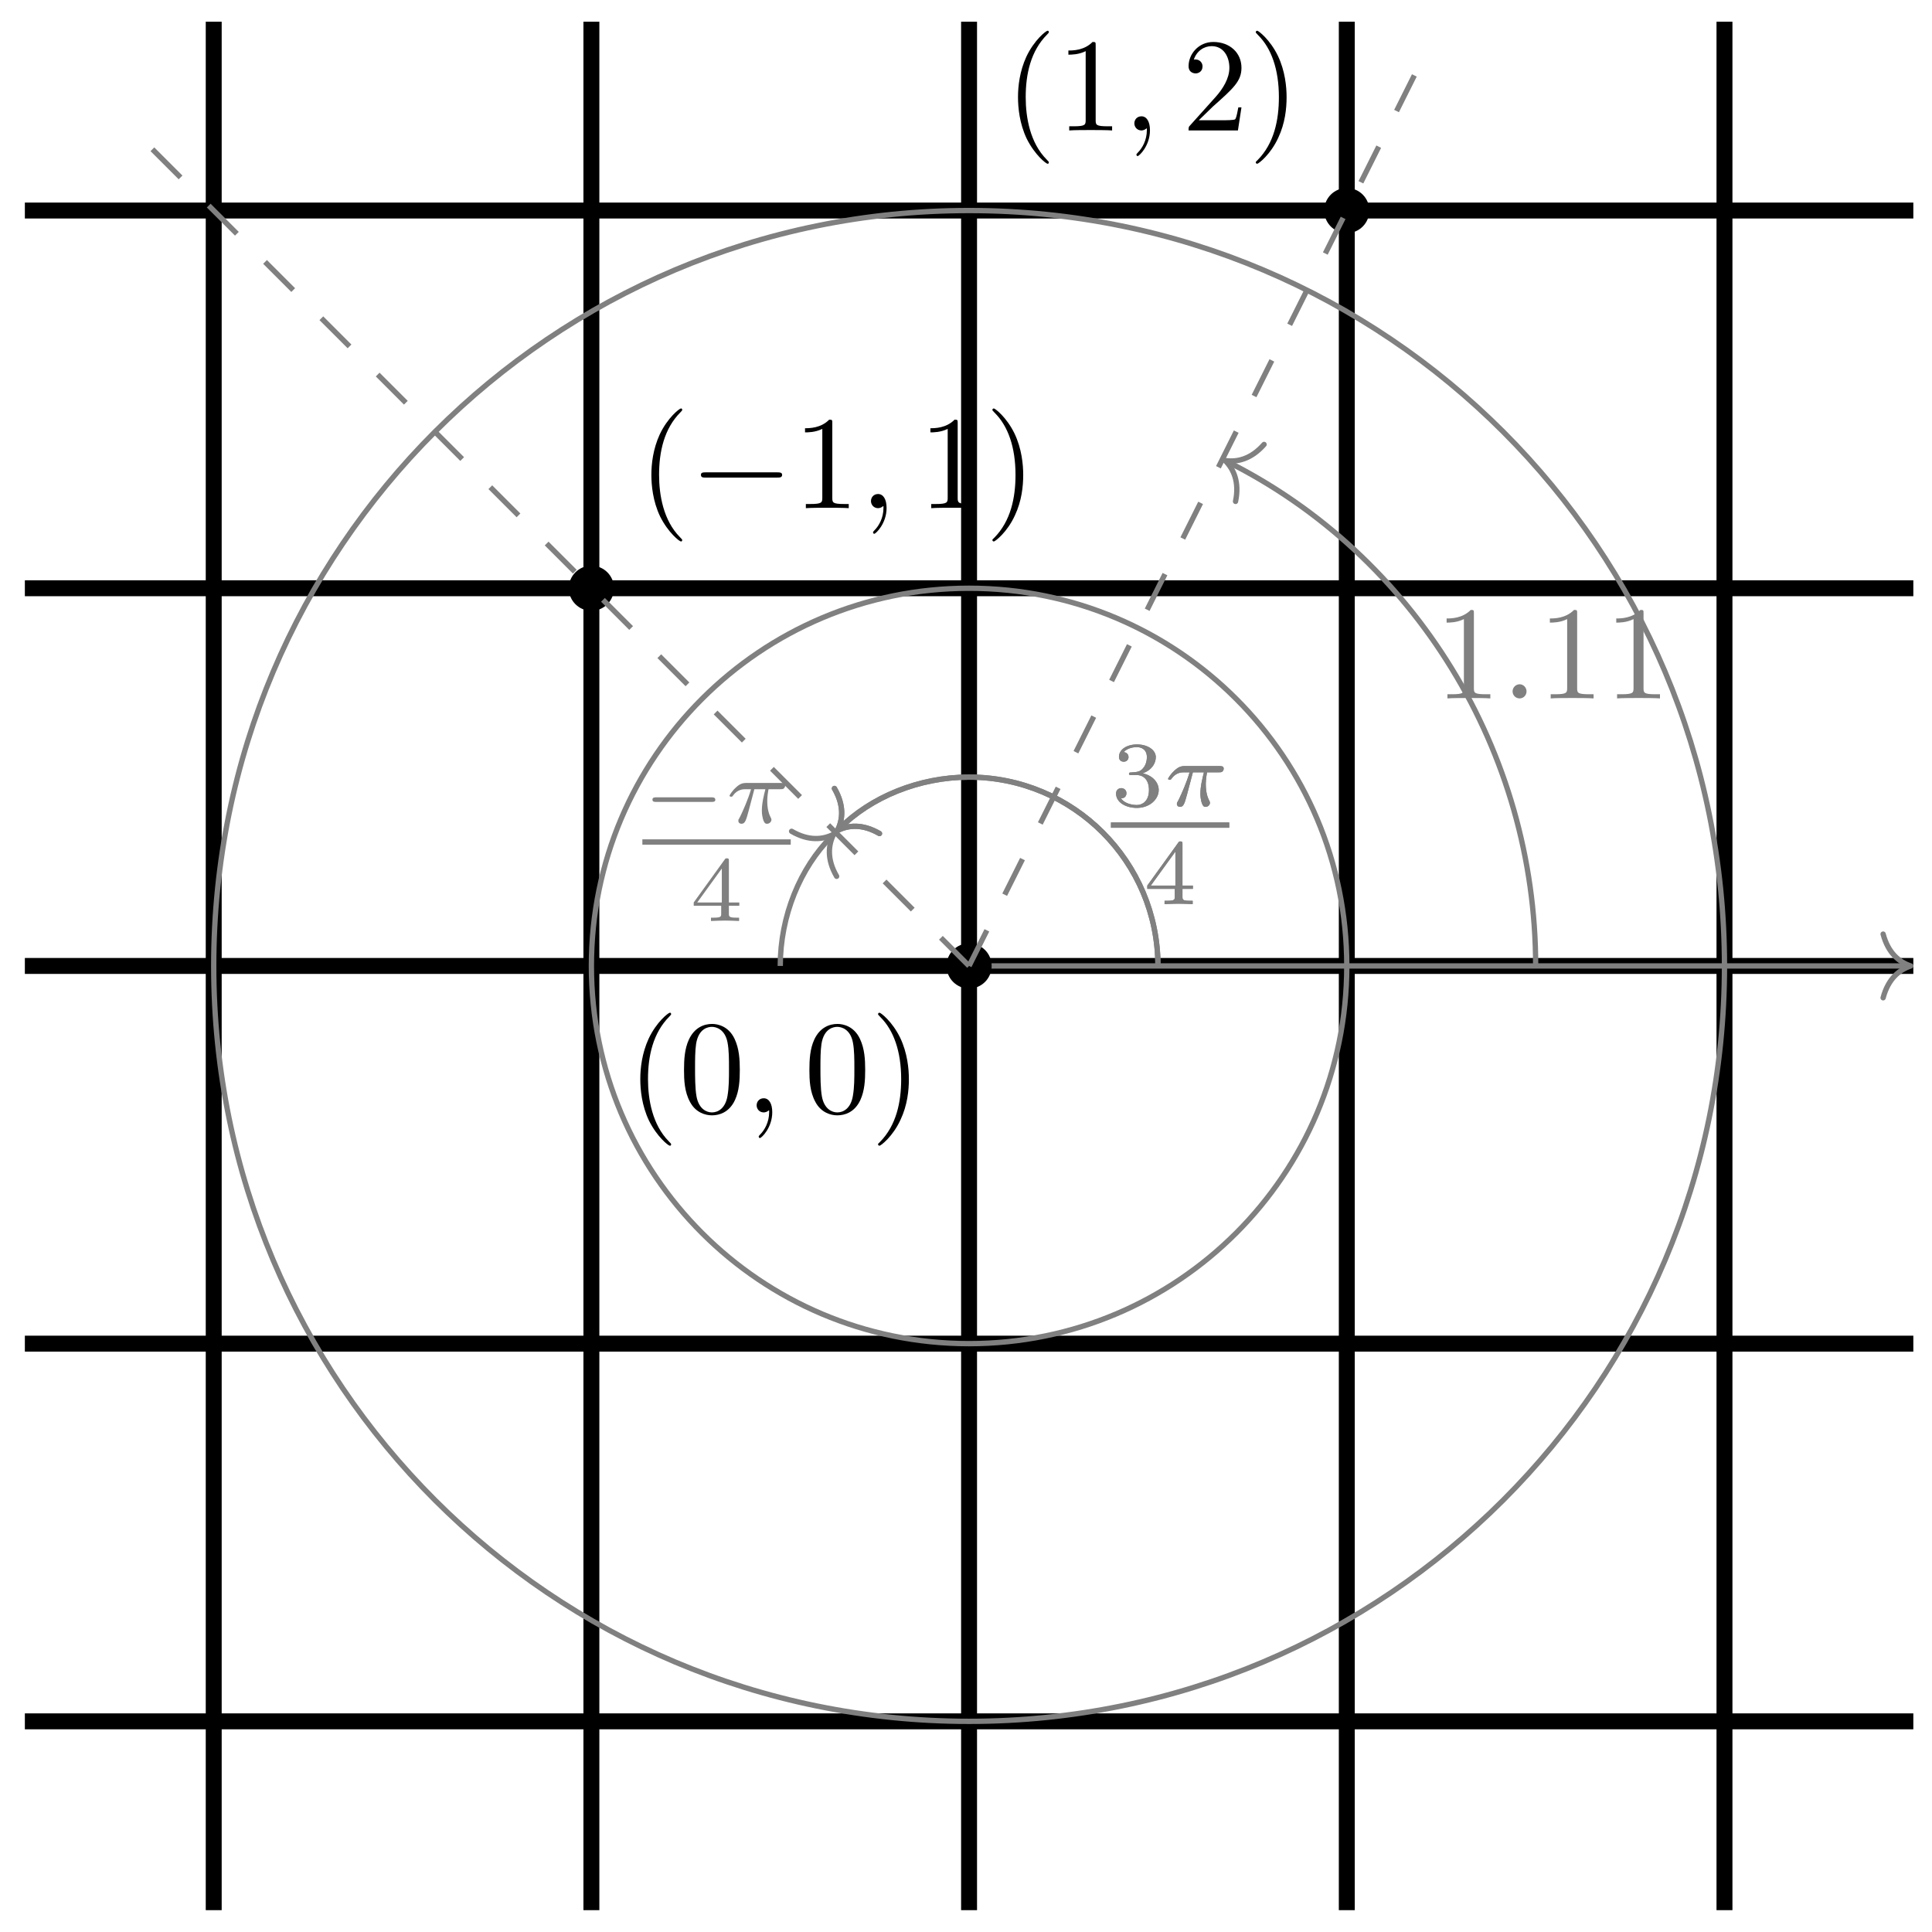 <?xml version="1.0" encoding="UTF-8"?>
<svg xmlns="http://www.w3.org/2000/svg" xmlns:xlink="http://www.w3.org/1999/xlink" width="145pt" height="145pt" viewBox="0 0 145 145" version="1.1">
<defs>
<g>
<symbol overflow="visible" id="glyph0-0">
<path style="stroke:none;" d=""/>
</symbol>
<symbol overflow="visible" id="glyph0-1">
<path style="stroke:none;" d="M 3.297 2.391 C 3.297 2.359 3.297 2.344 3.125 2.172 C 1.891 0.922 1.562 -0.969 1.562 -2.5 C 1.562 -4.234 1.938 -5.969 3.172 -7.203 C 3.297 -7.328 3.297 -7.344 3.297 -7.375 C 3.297 -7.453 3.266 -7.484 3.203 -7.484 C 3.094 -7.484 2.203 -6.797 1.609 -5.531 C 1.109 -4.438 0.984 -3.328 0.984 -2.5 C 0.984 -1.719 1.094 -0.516 1.641 0.625 C 2.25 1.844 3.094 2.5 3.203 2.5 C 3.266 2.5 3.297 2.469 3.297 2.391 Z M 3.297 2.391 "/>
</symbol>
<symbol overflow="visible" id="glyph0-2">
<path style="stroke:none;" d="M 4.578 -3.188 C 4.578 -3.984 4.531 -4.781 4.188 -5.516 C 3.734 -6.484 2.906 -6.641 2.5 -6.641 C 1.891 -6.641 1.172 -6.375 0.75 -5.453 C 0.438 -4.766 0.391 -3.984 0.391 -3.188 C 0.391 -2.438 0.422 -1.547 0.844 -0.781 C 1.266 0.016 2 0.219 2.484 0.219 C 3.016 0.219 3.781 0.016 4.219 -0.938 C 4.531 -1.625 4.578 -2.406 4.578 -3.188 Z M 2.484 0 C 2.094 0 1.5 -0.25 1.328 -1.203 C 1.219 -1.797 1.219 -2.719 1.219 -3.312 C 1.219 -3.953 1.219 -4.609 1.297 -5.141 C 1.484 -6.328 2.234 -6.422 2.484 -6.422 C 2.812 -6.422 3.469 -6.234 3.656 -5.25 C 3.766 -4.688 3.766 -3.938 3.766 -3.312 C 3.766 -2.562 3.766 -1.891 3.656 -1.25 C 3.5 -0.297 2.938 0 2.484 0 Z M 2.484 0 "/>
</symbol>
<symbol overflow="visible" id="glyph0-3">
<path style="stroke:none;" d="M 2.875 -2.5 C 2.875 -3.266 2.766 -4.469 2.219 -5.609 C 1.625 -6.828 0.766 -7.484 0.672 -7.484 C 0.609 -7.484 0.562 -7.438 0.562 -7.375 C 0.562 -7.344 0.562 -7.328 0.75 -7.141 C 1.734 -6.156 2.297 -4.578 2.297 -2.5 C 2.297 -0.781 1.938 0.969 0.703 2.219 C 0.562 2.344 0.562 2.359 0.562 2.391 C 0.562 2.453 0.609 2.5 0.672 2.5 C 0.766 2.5 1.672 1.812 2.25 0.547 C 2.766 -0.547 2.875 -1.656 2.875 -2.5 Z M 2.875 -2.5 "/>
</symbol>
<symbol overflow="visible" id="glyph0-4">
<path style="stroke:none;" d="M 2.938 -6.375 C 2.938 -6.625 2.938 -6.641 2.703 -6.641 C 2.078 -6 1.203 -6 0.891 -6 L 0.891 -5.688 C 1.094 -5.688 1.672 -5.688 2.188 -5.953 L 2.188 -0.781 C 2.188 -0.422 2.156 -0.312 1.266 -0.312 L 0.953 -0.312 L 0.953 0 C 1.297 -0.031 2.156 -0.031 2.562 -0.031 C 2.953 -0.031 3.828 -0.031 4.172 0 L 4.172 -0.312 L 3.859 -0.312 C 2.953 -0.312 2.938 -0.422 2.938 -0.781 Z M 2.938 -6.375 "/>
</symbol>
<symbol overflow="visible" id="glyph0-5">
<path style="stroke:none;" d="M 1.266 -0.766 L 2.328 -1.797 C 3.875 -3.172 4.469 -3.703 4.469 -4.703 C 4.469 -5.844 3.578 -6.641 2.359 -6.641 C 1.234 -6.641 0.5 -5.719 0.5 -4.828 C 0.5 -4.281 1 -4.281 1.031 -4.281 C 1.203 -4.281 1.547 -4.391 1.547 -4.812 C 1.547 -5.062 1.359 -5.328 1.016 -5.328 C 0.938 -5.328 0.922 -5.328 0.891 -5.312 C 1.109 -5.969 1.656 -6.328 2.234 -6.328 C 3.141 -6.328 3.562 -5.516 3.562 -4.703 C 3.562 -3.906 3.078 -3.125 2.516 -2.5 L 0.609 -0.375 C 0.5 -0.266 0.5 -0.234 0.5 0 L 4.203 0 L 4.469 -1.734 L 4.234 -1.734 C 4.172 -1.438 4.109 -1 4 -0.844 C 3.938 -0.766 3.281 -0.766 3.062 -0.766 Z M 1.266 -0.766 "/>
</symbol>
<symbol overflow="visible" id="glyph1-0">
<path style="stroke:none;" d=""/>
</symbol>
<symbol overflow="visible" id="glyph1-1">
<path style="stroke:none;" d="M 2.031 -0.016 C 2.031 -0.672 1.781 -1.062 1.391 -1.062 C 1.062 -1.062 0.859 -0.812 0.859 -0.531 C 0.859 -0.266 1.062 0 1.391 0 C 1.5 0 1.641 -0.047 1.734 -0.125 C 1.766 -0.156 1.781 -0.156 1.781 -0.156 C 1.797 -0.156 1.797 -0.156 1.797 -0.016 C 1.797 0.734 1.453 1.328 1.125 1.656 C 1.016 1.766 1.016 1.781 1.016 1.812 C 1.016 1.891 1.062 1.922 1.109 1.922 C 1.219 1.922 2.031 1.156 2.031 -0.016 Z M 2.031 -0.016 "/>
</symbol>
<symbol overflow="visible" id="glyph1-2">
<path style="stroke:none;" d="M 1.906 -0.531 C 1.906 -0.812 1.672 -1.062 1.391 -1.062 C 1.094 -1.062 0.859 -0.812 0.859 -0.531 C 0.859 -0.234 1.094 0 1.391 0 C 1.672 0 1.906 -0.234 1.906 -0.531 Z M 1.906 -0.531 "/>
</symbol>
<symbol overflow="visible" id="glyph2-0">
<path style="stroke:none;" d=""/>
</symbol>
<symbol overflow="visible" id="glyph2-1">
<path style="stroke:none;" d="M 6.562 -2.297 C 6.734 -2.297 6.922 -2.297 6.922 -2.5 C 6.922 -2.688 6.734 -2.688 6.562 -2.688 L 1.172 -2.688 C 1 -2.688 0.828 -2.688 0.828 -2.5 C 0.828 -2.297 1 -2.297 1.172 -2.297 Z M 6.562 -2.297 "/>
</symbol>
<symbol overflow="visible" id="glyph3-0">
<path style="stroke:none;" d=""/>
</symbol>
<symbol overflow="visible" id="glyph3-1">
<path style="stroke:none;" d="M 1.906 -2.328 C 2.453 -2.328 2.844 -1.953 2.844 -1.203 C 2.844 -0.344 2.328 -0.078 1.938 -0.078 C 1.656 -0.078 1.031 -0.156 0.75 -0.578 C 1.078 -0.578 1.156 -0.812 1.156 -0.969 C 1.156 -1.188 0.984 -1.344 0.766 -1.344 C 0.578 -1.344 0.375 -1.219 0.375 -0.938 C 0.375 -0.281 1.094 0.141 1.938 0.141 C 2.906 0.141 3.578 -0.516 3.578 -1.203 C 3.578 -1.75 3.141 -2.297 2.375 -2.453 C 3.094 -2.719 3.359 -3.234 3.359 -3.672 C 3.359 -4.219 2.734 -4.625 1.953 -4.625 C 1.188 -4.625 0.594 -4.25 0.594 -3.688 C 0.594 -3.453 0.75 -3.328 0.953 -3.328 C 1.172 -3.328 1.312 -3.484 1.312 -3.672 C 1.312 -3.875 1.172 -4.031 0.953 -4.047 C 1.203 -4.344 1.672 -4.422 1.938 -4.422 C 2.25 -4.422 2.688 -4.266 2.688 -3.672 C 2.688 -3.375 2.594 -3.047 2.406 -2.844 C 2.188 -2.578 1.984 -2.562 1.641 -2.531 C 1.469 -2.516 1.453 -2.516 1.422 -2.516 C 1.406 -2.516 1.344 -2.5 1.344 -2.422 C 1.344 -2.328 1.406 -2.328 1.531 -2.328 Z M 1.906 -2.328 "/>
</symbol>
<symbol overflow="visible" id="glyph3-2">
<path style="stroke:none;" d="M 3.688 -1.141 L 3.688 -1.391 L 2.906 -1.391 L 2.906 -4.5 C 2.906 -4.641 2.906 -4.703 2.766 -4.703 C 2.672 -4.703 2.641 -4.703 2.578 -4.594 L 0.266 -1.391 L 0.266 -1.141 L 2.328 -1.141 L 2.328 -0.578 C 2.328 -0.328 2.328 -0.25 1.75 -0.25 L 1.562 -0.25 L 1.562 0 C 1.922 -0.016 2.359 -0.031 2.609 -0.031 C 2.875 -0.031 3.312 -0.016 3.672 0 L 3.672 -0.25 L 3.484 -0.25 C 2.906 -0.25 2.906 -0.328 2.906 -0.578 L 2.906 -1.141 Z M 2.375 -3.938 L 2.375 -1.391 L 0.531 -1.391 Z M 2.375 -3.938 "/>
</symbol>
<symbol overflow="visible" id="glyph4-0">
<path style="stroke:none;" d=""/>
</symbol>
<symbol overflow="visible" id="glyph4-1">
<path style="stroke:none;" d="M 2.172 -2.531 L 3 -2.531 C 2.891 -2.109 2.734 -1.484 2.734 -0.922 C 2.734 -0.641 2.781 -0.453 2.812 -0.312 C 2.922 0.047 3.016 0.062 3.125 0.062 C 3.297 0.062 3.453 -0.078 3.453 -0.25 C 3.453 -0.297 3.438 -0.328 3.406 -0.391 C 3.266 -0.656 3.141 -1.047 3.141 -1.625 C 3.141 -1.75 3.141 -2.031 3.234 -2.531 L 4.109 -2.531 C 4.234 -2.531 4.297 -2.531 4.375 -2.578 C 4.469 -2.656 4.484 -2.766 4.484 -2.797 C 4.484 -3 4.312 -3 4.188 -3 L 1.562 -3 C 1.281 -3 1.078 -2.938 0.766 -2.641 C 0.578 -2.484 0.312 -2.109 0.312 -2.047 C 0.312 -1.969 0.406 -1.969 0.438 -1.969 C 0.516 -1.969 0.516 -1.984 0.562 -2.047 C 0.906 -2.531 1.344 -2.531 1.5 -2.531 L 1.922 -2.531 C 1.703 -1.766 1.328 -0.938 1.125 -0.516 C 1.078 -0.438 1.016 -0.281 0.984 -0.266 C 0.984 -0.234 0.969 -0.203 0.969 -0.156 C 0.969 -0.047 1.047 0.062 1.219 0.062 C 1.484 0.062 1.562 -0.25 1.734 -0.875 Z M 2.172 -2.531 "/>
</symbol>
<symbol overflow="visible" id="glyph5-0">
<path style="stroke:none;" d=""/>
</symbol>
<symbol overflow="visible" id="glyph5-1">
<path style="stroke:none;" d="M 5.188 -1.578 C 5.297 -1.578 5.469 -1.578 5.469 -1.734 C 5.469 -1.922 5.297 -1.922 5.188 -1.922 L 1.031 -1.922 C 0.922 -1.922 0.75 -1.922 0.75 -1.75 C 0.75 -1.578 0.906 -1.578 1.031 -1.578 Z M 5.188 -1.578 "/>
</symbol>
</g>
</defs>
<g id="surface1">
<path style="fill:none;stroke-width:1.196;stroke-linecap:butt;stroke-linejoin:miter;stroke:rgb(0%,0%,0%);stroke-opacity:1;stroke-miterlimit:10;" d="M -70.866 -56.694 L 70.867 -56.694 M -70.866 -28.347 L 70.867 -28.347 M -70.866 0 L 70.867 0 M -70.866 28.347 L 70.867 28.347 M -70.866 56.695 L 70.867 56.695 M -56.692 -70.865 L -56.692 70.866 M -28.347 -70.865 L -28.347 70.866 M -0.002 -70.865 L -0.002 70.866 M 28.347 -70.865 L 28.347 70.866 M 56.693 -70.865 L 56.693 70.866 " transform="matrix(1,0,0,-1,72.732,72.496)"/>
<path style="fill:none;stroke-width:0.399;stroke-linecap:butt;stroke-linejoin:miter;stroke:rgb(50%,50%,50%);stroke-opacity:1;stroke-miterlimit:10;" d="M -0.002 0 L 70.469 0 " transform="matrix(1,0,0,-1,72.732,72.496)"/>
<path style="fill:none;stroke-width:0.399;stroke-linecap:round;stroke-linejoin:round;stroke:rgb(50%,50%,50%);stroke-opacity:1;stroke-miterlimit:10;" d="M -2.074 2.391 C -1.695 0.957 -0.851 0.278 0 0 C -0.851 -0.281 -1.695 -0.957 -2.074 -2.39 " transform="matrix(1,0,0,-1,143.406,72.496)"/>
<g style="fill:rgb(0%,0%,0%);fill-opacity:1;">
  <use xlink:href="#glyph0-1" x="47.071" y="83.489"/>
  <use xlink:href="#glyph0-2" x="50.946" y="83.489"/>
</g>
<g style="fill:rgb(0%,0%,0%);fill-opacity:1;">
  <use xlink:href="#glyph1-1" x="55.928" y="83.489"/>
</g>
<g style="fill:rgb(0%,0%,0%);fill-opacity:1;">
  <use xlink:href="#glyph0-2" x="60.356" y="83.489"/>
  <use xlink:href="#glyph0-3" x="65.338" y="83.489"/>
</g>
<path style="fill:none;stroke-width:0.399;stroke-linecap:butt;stroke-linejoin:miter;stroke:rgb(50%,50%,50%);stroke-opacity:1;stroke-miterlimit:10;" d="M 28.347 0 C 28.347 15.656 15.657 28.347 -0.002 28.347 C -15.656 28.347 -28.347 15.656 -28.347 0 C -28.347 -15.656 -15.656 -28.347 -0.002 -28.347 C 15.657 -28.347 28.347 -15.656 28.347 0 Z M 28.347 0 " transform="matrix(1,0,0,-1,72.732,72.496)"/>
<path style="fill:none;stroke-width:0.399;stroke-linecap:butt;stroke-linejoin:miter;stroke:rgb(50%,50%,50%);stroke-opacity:1;stroke-miterlimit:10;" d="M 56.693 0 C 56.693 31.312 31.312 56.695 -0.002 56.695 C -31.311 56.695 -56.692 31.312 -56.692 0 C -56.692 -31.311 -31.311 -56.694 -0.002 -56.694 C 31.312 -56.694 56.693 -31.311 56.693 0 Z M 56.693 0 " transform="matrix(1,0,0,-1,72.732,72.496)"/>
<path style="fill-rule:nonzero;fill:rgb(0%,0%,0%);fill-opacity:1;stroke-width:0.399;stroke-linecap:butt;stroke-linejoin:miter;stroke:rgb(0%,0%,0%);stroke-opacity:1;stroke-miterlimit:10;" d="M 1.494 0 C 1.494 0.825 0.826 1.493 -0.002 1.493 C -0.826 1.493 -1.494 0.825 -1.494 0 C -1.494 -0.824 -0.826 -1.496 -0.002 -1.496 C 0.826 -1.496 1.494 -0.824 1.494 0 Z M 1.494 0 " transform="matrix(1,0,0,-1,72.732,72.496)"/>
<path style="fill-rule:nonzero;fill:rgb(0%,0%,0%);fill-opacity:1;stroke-width:0.399;stroke-linecap:butt;stroke-linejoin:miter;stroke:rgb(0%,0%,0%);stroke-opacity:1;stroke-miterlimit:10;" d="M 29.839 56.695 C 29.839 57.519 29.172 58.187 28.347 58.187 C 27.523 58.187 26.851 57.519 26.851 56.695 C 26.851 55.866 27.523 55.198 28.347 55.198 C 29.172 55.198 29.839 55.866 29.839 56.695 Z M 29.839 56.695 " transform="matrix(1,0,0,-1,72.732,72.496)"/>
<g style="fill:rgb(0%,0%,0%);fill-opacity:1;">
  <use xlink:href="#glyph0-1" x="75.419" y="9.791"/>
  <use xlink:href="#glyph0-4" x="79.294" y="9.791"/>
</g>
<g style="fill:rgb(0%,0%,0%);fill-opacity:1;">
  <use xlink:href="#glyph1-1" x="84.276" y="9.791"/>
</g>
<g style="fill:rgb(0%,0%,0%);fill-opacity:1;">
  <use xlink:href="#glyph0-5" x="88.705" y="9.791"/>
  <use xlink:href="#glyph0-3" x="93.686" y="9.791"/>
</g>
<path style="fill-rule:nonzero;fill:rgb(0%,0%,0%);fill-opacity:1;stroke-width:0.399;stroke-linecap:butt;stroke-linejoin:miter;stroke:rgb(0%,0%,0%);stroke-opacity:1;stroke-miterlimit:10;" d="M -26.851 28.347 C -26.851 29.172 -27.523 29.84 -28.347 29.84 C -29.171 29.84 -29.843 29.172 -29.843 28.347 C -29.843 27.523 -29.171 26.851 -28.347 26.851 C -27.523 26.851 -26.851 27.523 -26.851 28.347 Z M -26.851 28.347 " transform="matrix(1,0,0,-1,72.732,72.496)"/>
<g style="fill:rgb(0%,0%,0%);fill-opacity:1;">
  <use xlink:href="#glyph0-1" x="47.903" y="38.139"/>
</g>
<g style="fill:rgb(0%,0%,0%);fill-opacity:1;">
  <use xlink:href="#glyph2-1" x="51.778" y="38.139"/>
</g>
<g style="fill:rgb(0%,0%,0%);fill-opacity:1;">
  <use xlink:href="#glyph0-4" x="59.528" y="38.139"/>
</g>
<g style="fill:rgb(0%,0%,0%);fill-opacity:1;">
  <use xlink:href="#glyph1-1" x="64.509" y="38.139"/>
</g>
<g style="fill:rgb(0%,0%,0%);fill-opacity:1;">
  <use xlink:href="#glyph0-4" x="68.938" y="38.139"/>
  <use xlink:href="#glyph0-3" x="73.919" y="38.139"/>
</g>
<path style="fill:none;stroke-width:0.399;stroke-linecap:butt;stroke-linejoin:miter;stroke:rgb(50%,50%,50%);stroke-opacity:1;stroke-dasharray:2.989,2.989;stroke-miterlimit:10;" d="M -0.002 0 L -62.363 62.362 " transform="matrix(1,0,0,-1,72.732,72.496)"/>
<path style="fill:none;stroke-width:0.399;stroke-linecap:butt;stroke-linejoin:miter;stroke:rgb(50%,50%,50%);stroke-opacity:1;stroke-miterlimit:10;" d="M 14.173 0 C 14.173 7.828 7.83 14.172 -0.002 14.172 C -3.759 14.172 -7.364 12.68 -9.739 10.305 " transform="matrix(1,0,0,-1,72.732,72.496)"/>
<path style="fill:none;stroke-width:0.399;stroke-linecap:round;stroke-linejoin:round;stroke:rgb(50%,50%,50%);stroke-opacity:1;stroke-miterlimit:10;" d="M -2.073 2.392 C -1.692 0.956 -0.85 0.279 -0.002 0 C -0.85 -0.279 -1.692 -0.955 -2.074 -2.392 " transform="matrix(-0.707,0.707,0.707,0.707,62.85,62.333)"/>
<g style="fill:rgb(50%,50%,50%);fill-opacity:1;">
  <use xlink:href="#glyph3-1" x="83.386" y="60.495"/>
</g>
<g style="fill:rgb(50%,50%,50%);fill-opacity:1;">
  <use xlink:href="#glyph4-1" x="87.357" y="60.495"/>
</g>
<path style="fill:none;stroke-width:0.399;stroke-linecap:butt;stroke-linejoin:miter;stroke:rgb(50%,50%,50%);stroke-opacity:1;stroke-miterlimit:10;" d="M 90.922 -71.006 L 99.8 -71.006 " transform="matrix(1,0,0,-1,-7.543,-9.081)"/>
<g style="fill:rgb(50%,50%,50%);fill-opacity:1;">
  <use xlink:href="#glyph3-2" x="85.84" y="67.854"/>
</g>
<path style="fill:none;stroke-width:0.399;stroke-linecap:butt;stroke-linejoin:miter;stroke:rgb(50%,50%,50%);stroke-opacity:1;stroke-dasharray:2.989,2.989;stroke-miterlimit:10;" d="M -0.002 0 L 34.015 68.03 " transform="matrix(1,0,0,-1,72.732,72.496)"/>
<path style="fill:none;stroke-width:0.399;stroke-linecap:butt;stroke-linejoin:miter;stroke:rgb(50%,50%,50%);stroke-opacity:1;stroke-miterlimit:10;" d="M 14.173 0 C 14.173 7.828 7.83 14.172 -0.002 14.172 C -3.759 14.172 -7.364 12.68 -9.739 10.305 " transform="matrix(1,0,0,-1,72.732,72.496)"/>
<path style="fill:none;stroke-width:0.399;stroke-linecap:round;stroke-linejoin:round;stroke:rgb(50%,50%,50%);stroke-opacity:1;stroke-miterlimit:10;" d="M -2.073 2.392 C -1.692 0.956 -0.85 0.279 -0.002 0 C -0.85 -0.279 -1.692 -0.955 -2.074 -2.392 " transform="matrix(-0.707,0.707,0.707,0.707,62.85,62.333)"/>
<path style="fill:none;stroke-width:0.399;stroke-linecap:butt;stroke-linejoin:miter;stroke:rgb(50%,50%,50%);stroke-opacity:1;stroke-miterlimit:10;" d="M -14.172 0 C -14.172 3.758 -12.68 7.364 -10.305 9.738 " transform="matrix(1,0,0,-1,72.732,72.496)"/>
<path style="fill:none;stroke-width:0.399;stroke-linecap:round;stroke-linejoin:round;stroke:rgb(50%,50%,50%);stroke-opacity:1;stroke-miterlimit:10;" d="M -2.074 2.392 C -1.693 0.955 -0.851 0.279 0 0.003 C -0.851 -0.279 -1.693 -0.956 -2.072 -2.389 " transform="matrix(0.707,-0.707,-0.707,-0.707,62.568,62.615)"/>
<g style="fill:rgb(50%,50%,50%);fill-opacity:1;">
  <use xlink:href="#glyph3-1" x="83.386" y="60.495"/>
</g>
<g style="fill:rgb(50%,50%,50%);fill-opacity:1;">
  <use xlink:href="#glyph4-1" x="87.357" y="60.495"/>
</g>
<path style="fill:none;stroke-width:0.399;stroke-linecap:butt;stroke-linejoin:miter;stroke:rgb(50%,50%,50%);stroke-opacity:1;stroke-miterlimit:10;" d="M 90.922 -71.006 L 99.8 -71.006 " transform="matrix(1,0,0,-1,-7.543,-9.081)"/>
<g style="fill:rgb(50%,50%,50%);fill-opacity:1;">
  <use xlink:href="#glyph3-2" x="85.84" y="67.854"/>
</g>
<g style="fill:rgb(50%,50%,50%);fill-opacity:1;">
  <use xlink:href="#glyph5-1" x="48.217" y="61.763"/>
</g>
<g style="fill:rgb(50%,50%,50%);fill-opacity:1;">
  <use xlink:href="#glyph4-1" x="54.444" y="61.763"/>
</g>
<path style="fill:none;stroke-width:0.399;stroke-linecap:butt;stroke-linejoin:miter;stroke:rgb(50%,50%,50%);stroke-opacity:1;stroke-miterlimit:10;" d="M 90.923 -71.007 L 102.059 -71.007 " transform="matrix(1,0,0,-1,-42.712,-7.813)"/>
<g style="fill:rgb(50%,50%,50%);fill-opacity:1;">
  <use xlink:href="#glyph3-2" x="51.799" y="69.122"/>
</g>
<path style="fill:none;stroke-width:0.399;stroke-linecap:butt;stroke-linejoin:miter;stroke:rgb(50%,50%,50%);stroke-opacity:1;stroke-miterlimit:10;" d="M 42.522 0 C 42.522 16.094 33.429 30.812 19.395 37.839 " transform="matrix(1,0,0,-1,72.732,72.496)"/>
<path style="fill:none;stroke-width:0.399;stroke-linecap:round;stroke-linejoin:round;stroke:rgb(50%,50%,50%);stroke-opacity:1;stroke-miterlimit:10;" d="M -2.071 2.391 C -1.693 0.955 -0.852 0.28 0 -0.001 C -0.852 -0.279 -1.692 -0.957 -2.07 -2.392 " transform="matrix(-0.894,-0.448,-0.448,0.894,91.949,34.567)"/>
<g style="fill:rgb(50%,50%,50%);fill-opacity:1;">
  <use xlink:href="#glyph0-4" x="107.68" y="52.417"/>
</g>
<g style="fill:rgb(50%,50%,50%);fill-opacity:1;">
  <use xlink:href="#glyph1-2" x="112.663" y="52.417"/>
</g>
<g style="fill:rgb(50%,50%,50%);fill-opacity:1;">
  <use xlink:href="#glyph0-4" x="115.43" y="52.417"/>
  <use xlink:href="#glyph0-4" x="120.412" y="52.417"/>
</g>
</g>
</svg>
